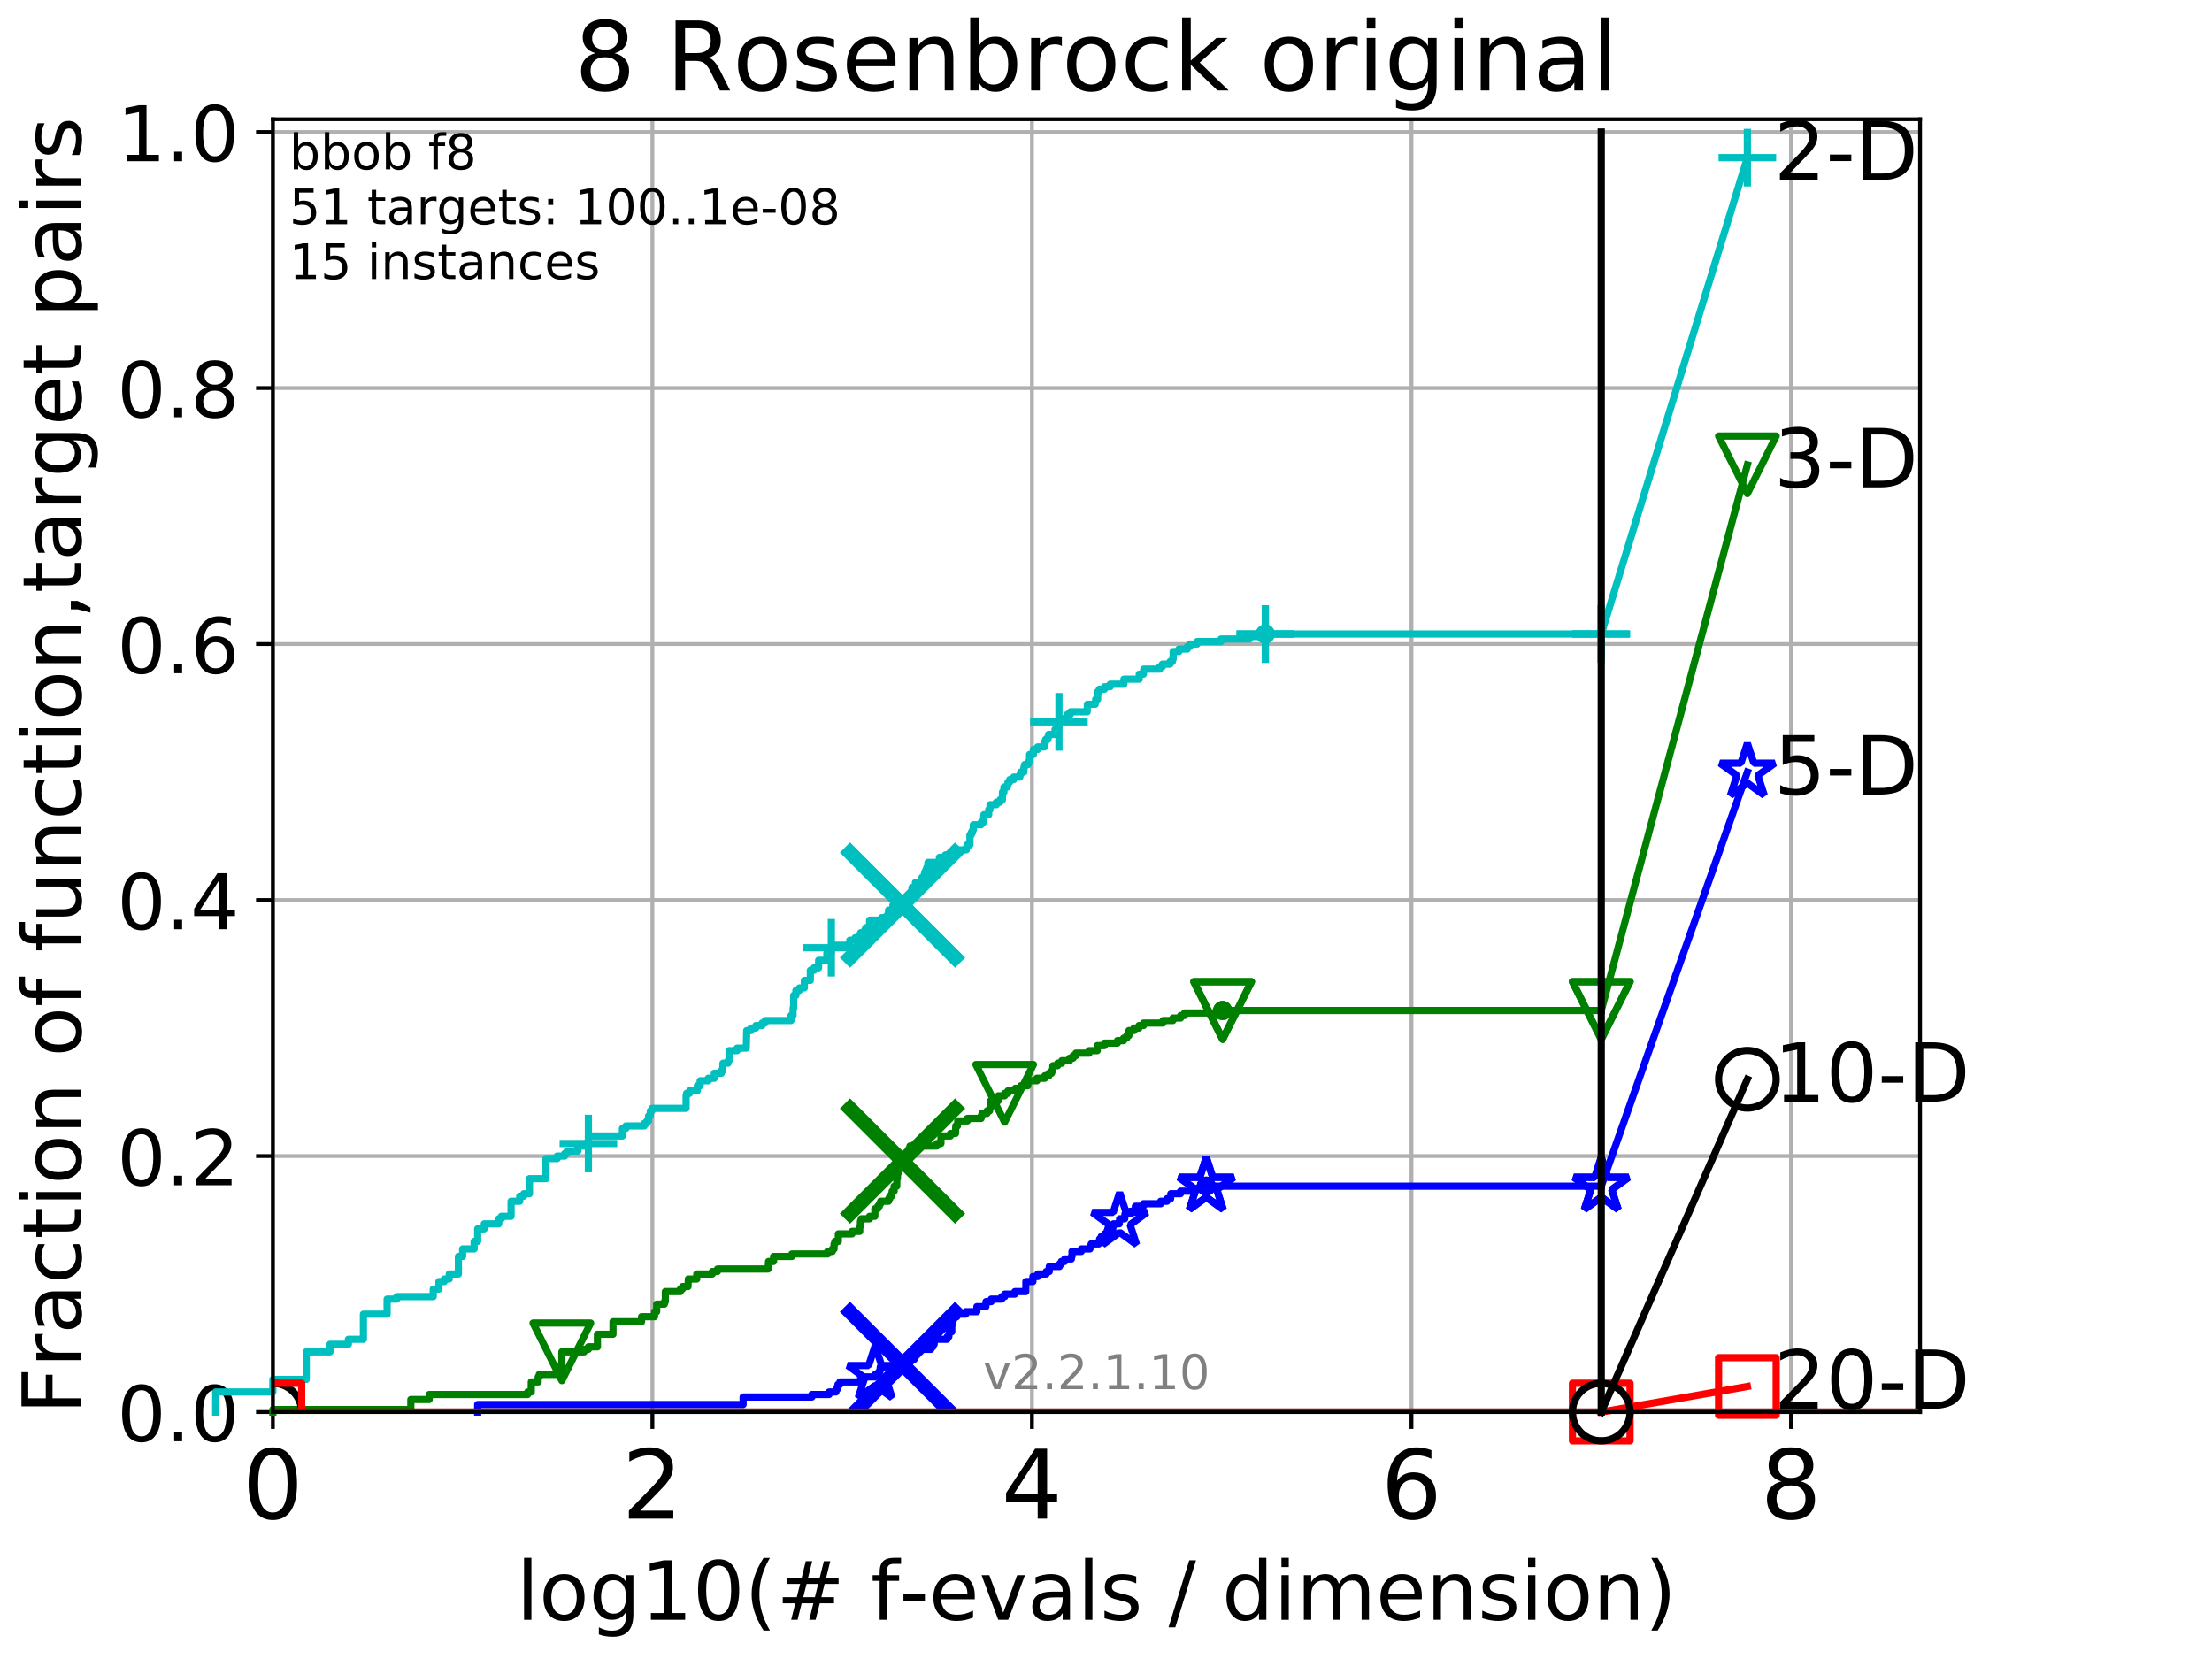 <?xml version="1.0" encoding="utf-8" standalone="no"?>
<!DOCTYPE svg PUBLIC "-//W3C//DTD SVG 1.1//EN"
  "http://www.w3.org/Graphics/SVG/1.1/DTD/svg11.dtd">
<!-- Created with matplotlib (http://matplotlib.org/) -->
<svg height="345.6pt" version="1.1" viewBox="0 0 460.8 345.6" width="460.8pt" xmlns="http://www.w3.org/2000/svg" xmlns:xlink="http://www.w3.org/1999/xlink">
 <defs>
  <style type="text/css">
*{stroke-linecap:butt;stroke-linejoin:round;}
  </style>
 </defs>
 <g id="figure_1">
  <g id="patch_1">
   <path d="M 0 345.6 
L 460.8 345.6 
L 460.8 0 
L 0 0 
z
" style="fill:#ffffff;"/>
  </g>
  <g id="axes_1">
   <g id="patch_2">
    <path d="M 56.84 294.16 
L 399.984 294.16 
L 399.984 24.84 
L 56.84 24.84 
z
" style="fill:#ffffff;"/>
   </g>
   <g id="matplotlib.axis_1">
    <g id="xtick_1">
     <g id="line2d_1">
      <path clip-path="url(#pf82c34e767)" d="M 56.84 294.16 
L 56.84 24.84 
" style="fill:none;stroke:#b0b0b0;stroke-linecap:square;stroke-width:0.8;"/>
     </g>
     <g id="line2d_2">
      <defs>
       <path d="M 0 0 
L 0 3.5 
" id="mf48669991e" style="stroke:#000000;stroke-width:0.8;"/>
      </defs>
      <g>
       <use style="stroke:#000000;stroke-width:0.8;" x="56.84" xlink:href="#mf48669991e" y="294.16"/>
      </g>
     </g>
     <g id="text_1">
      <!-- 0 -->
      <defs>
       <path d="M 31.781 66.406 
Q 24.172 66.406 20.328 58.906 
Q 16.5 51.422 16.5 36.375 
Q 16.5 21.391 20.328 13.891 
Q 24.172 6.391 31.781 6.391 
Q 39.453 6.391 43.281 13.891 
Q 47.125 21.391 47.125 36.375 
Q 47.125 51.422 43.281 58.906 
Q 39.453 66.406 31.781 66.406 
z
M 31.781 74.219 
Q 44.047 74.219 50.516 64.516 
Q 56.984 54.828 56.984 36.375 
Q 56.984 17.969 50.516 8.266 
Q 44.047 -1.422 31.781 -1.422 
Q 19.531 -1.422 13.062 8.266 
Q 6.594 17.969 6.594 36.375 
Q 6.594 54.828 13.062 64.516 
Q 19.531 74.219 31.781 74.219 
z
" id="DejaVuSans-30"/>
      </defs>
      <g transform="translate(50.477 316.357)scale(0.2 -0.2)">
       <use xlink:href="#DejaVuSans-30"/>
      </g>
     </g>
    </g>
    <g id="xtick_2">
     <g id="line2d_3">
      <path clip-path="url(#pf82c34e767)" d="M 135.905 294.16 
L 135.905 24.84 
" style="fill:none;stroke:#b0b0b0;stroke-linecap:square;stroke-width:0.8;"/>
     </g>
     <g id="line2d_4">
      <g>
       <use style="stroke:#000000;stroke-width:0.8;" x="135.905" xlink:href="#mf48669991e" y="294.16"/>
      </g>
     </g>
     <g id="text_2">
      <!-- 2 -->
      <defs>
       <path d="M 19.188 8.297 
L 53.609 8.297 
L 53.609 0 
L 7.328 0 
L 7.328 8.297 
Q 12.938 14.109 22.625 23.891 
Q 32.328 33.688 34.812 36.531 
Q 39.547 41.844 41.422 45.531 
Q 43.312 49.219 43.312 52.781 
Q 43.312 58.594 39.234 62.25 
Q 35.156 65.922 28.609 65.922 
Q 23.969 65.922 18.812 64.312 
Q 13.672 62.703 7.812 59.422 
L 7.812 69.391 
Q 13.766 71.781 18.938 73 
Q 24.125 74.219 28.422 74.219 
Q 39.75 74.219 46.484 68.547 
Q 53.219 62.891 53.219 53.422 
Q 53.219 48.922 51.531 44.891 
Q 49.859 40.875 45.406 35.406 
Q 44.188 33.984 37.641 27.219 
Q 31.109 20.453 19.188 8.297 
z
" id="DejaVuSans-32"/>
      </defs>
      <g transform="translate(129.543 316.357)scale(0.2 -0.2)">
       <use xlink:href="#DejaVuSans-32"/>
      </g>
     </g>
    </g>
    <g id="xtick_3">
     <g id="line2d_5">
      <path clip-path="url(#pf82c34e767)" d="M 214.971 294.16 
L 214.971 24.84 
" style="fill:none;stroke:#b0b0b0;stroke-linecap:square;stroke-width:0.8;"/>
     </g>
     <g id="line2d_6">
      <g>
       <use style="stroke:#000000;stroke-width:0.8;" x="214.971" xlink:href="#mf48669991e" y="294.16"/>
      </g>
     </g>
     <g id="text_3">
      <!-- 4 -->
      <defs>
       <path d="M 37.797 64.312 
L 12.891 25.391 
L 37.797 25.391 
z
M 35.203 72.906 
L 47.609 72.906 
L 47.609 25.391 
L 58.016 25.391 
L 58.016 17.188 
L 47.609 17.188 
L 47.609 0 
L 37.797 0 
L 37.797 17.188 
L 4.891 17.188 
L 4.891 26.703 
z
" id="DejaVuSans-34"/>
      </defs>
      <g transform="translate(208.608 316.357)scale(0.2 -0.2)">
       <use xlink:href="#DejaVuSans-34"/>
      </g>
     </g>
    </g>
    <g id="xtick_4">
     <g id="line2d_7">
      <path clip-path="url(#pf82c34e767)" d="M 294.036 294.16 
L 294.036 24.84 
" style="fill:none;stroke:#b0b0b0;stroke-linecap:square;stroke-width:0.8;"/>
     </g>
     <g id="line2d_8">
      <g>
       <use style="stroke:#000000;stroke-width:0.8;" x="294.036" xlink:href="#mf48669991e" y="294.16"/>
      </g>
     </g>
     <g id="text_4">
      <!-- 6 -->
      <defs>
       <path d="M 33.016 40.375 
Q 26.375 40.375 22.484 35.828 
Q 18.609 31.297 18.609 23.391 
Q 18.609 15.531 22.484 10.953 
Q 26.375 6.391 33.016 6.391 
Q 39.656 6.391 43.531 10.953 
Q 47.406 15.531 47.406 23.391 
Q 47.406 31.297 43.531 35.828 
Q 39.656 40.375 33.016 40.375 
z
M 52.594 71.297 
L 52.594 62.312 
Q 48.875 64.062 45.094 64.984 
Q 41.312 65.922 37.594 65.922 
Q 27.828 65.922 22.672 59.328 
Q 17.531 52.734 16.797 39.406 
Q 19.672 43.656 24.016 45.922 
Q 28.375 48.188 33.594 48.188 
Q 44.578 48.188 50.953 41.516 
Q 57.328 34.859 57.328 23.391 
Q 57.328 12.156 50.688 5.359 
Q 44.047 -1.422 33.016 -1.422 
Q 20.359 -1.422 13.672 8.266 
Q 6.984 17.969 6.984 36.375 
Q 6.984 53.656 15.188 63.938 
Q 23.391 74.219 37.203 74.219 
Q 40.922 74.219 44.703 73.484 
Q 48.484 72.75 52.594 71.297 
z
" id="DejaVuSans-36"/>
      </defs>
      <g transform="translate(287.674 316.357)scale(0.2 -0.2)">
       <use xlink:href="#DejaVuSans-36"/>
      </g>
     </g>
    </g>
    <g id="xtick_5">
     <g id="line2d_9">
      <path clip-path="url(#pf82c34e767)" d="M 373.102 294.16 
L 373.102 24.84 
" style="fill:none;stroke:#b0b0b0;stroke-linecap:square;stroke-width:0.8;"/>
     </g>
     <g id="line2d_10">
      <g>
       <use style="stroke:#000000;stroke-width:0.8;" x="373.102" xlink:href="#mf48669991e" y="294.16"/>
      </g>
     </g>
     <g id="text_5">
      <!-- 8 -->
      <defs>
       <path d="M 31.781 34.625 
Q 24.75 34.625 20.719 30.859 
Q 16.703 27.094 16.703 20.516 
Q 16.703 13.922 20.719 10.156 
Q 24.75 6.391 31.781 6.391 
Q 38.812 6.391 42.859 10.172 
Q 46.922 13.969 46.922 20.516 
Q 46.922 27.094 42.891 30.859 
Q 38.875 34.625 31.781 34.625 
z
M 21.922 38.812 
Q 15.578 40.375 12.031 44.719 
Q 8.5 49.078 8.5 55.328 
Q 8.5 64.062 14.719 69.141 
Q 20.953 74.219 31.781 74.219 
Q 42.672 74.219 48.875 69.141 
Q 55.078 64.062 55.078 55.328 
Q 55.078 49.078 51.531 44.719 
Q 48 40.375 41.703 38.812 
Q 48.828 37.156 52.797 32.312 
Q 56.781 27.484 56.781 20.516 
Q 56.781 9.906 50.312 4.234 
Q 43.844 -1.422 31.781 -1.422 
Q 19.734 -1.422 13.25 4.234 
Q 6.781 9.906 6.781 20.516 
Q 6.781 27.484 10.781 32.312 
Q 14.797 37.156 21.922 38.812 
z
M 18.312 54.391 
Q 18.312 48.734 21.844 45.562 
Q 25.391 42.391 31.781 42.391 
Q 38.141 42.391 41.719 45.562 
Q 45.312 48.734 45.312 54.391 
Q 45.312 60.062 41.719 63.234 
Q 38.141 66.406 31.781 66.406 
Q 25.391 66.406 21.844 63.234 
Q 18.312 60.062 18.312 54.391 
z
" id="DejaVuSans-38"/>
      </defs>
      <g transform="translate(366.739 316.357)scale(0.2 -0.2)">
       <use xlink:href="#DejaVuSans-38"/>
      </g>
     </g>
    </g>
    <g id="text_6">
     <!-- log10(# f-evals / dimension) -->
     <defs>
      <path d="M 9.422 75.984 
L 18.406 75.984 
L 18.406 0 
L 9.422 0 
z
" id="DejaVuSans-6c"/>
      <path d="M 30.609 48.391 
Q 23.391 48.391 19.188 42.75 
Q 14.984 37.109 14.984 27.297 
Q 14.984 17.484 19.156 11.844 
Q 23.344 6.203 30.609 6.203 
Q 37.797 6.203 41.984 11.859 
Q 46.188 17.531 46.188 27.297 
Q 46.188 37.016 41.984 42.703 
Q 37.797 48.391 30.609 48.391 
z
M 30.609 56 
Q 42.328 56 49.016 48.375 
Q 55.719 40.766 55.719 27.297 
Q 55.719 13.875 49.016 6.219 
Q 42.328 -1.422 30.609 -1.422 
Q 18.844 -1.422 12.172 6.219 
Q 5.516 13.875 5.516 27.297 
Q 5.516 40.766 12.172 48.375 
Q 18.844 56 30.609 56 
z
" id="DejaVuSans-6f"/>
      <path d="M 45.406 27.984 
Q 45.406 37.75 41.375 43.109 
Q 37.359 48.484 30.078 48.484 
Q 22.859 48.484 18.828 43.109 
Q 14.797 37.75 14.797 27.984 
Q 14.797 18.266 18.828 12.891 
Q 22.859 7.516 30.078 7.516 
Q 37.359 7.516 41.375 12.891 
Q 45.406 18.266 45.406 27.984 
z
M 54.391 6.781 
Q 54.391 -7.172 48.188 -13.984 
Q 42 -20.797 29.203 -20.797 
Q 24.469 -20.797 20.266 -20.094 
Q 16.062 -19.391 12.109 -17.922 
L 12.109 -9.188 
Q 16.062 -11.328 19.922 -12.344 
Q 23.781 -13.375 27.781 -13.375 
Q 36.625 -13.375 41.016 -8.766 
Q 45.406 -4.156 45.406 5.172 
L 45.406 9.625 
Q 42.625 4.781 38.281 2.391 
Q 33.938 0 27.875 0 
Q 17.828 0 11.672 7.656 
Q 5.516 15.328 5.516 27.984 
Q 5.516 40.672 11.672 48.328 
Q 17.828 56 27.875 56 
Q 33.938 56 38.281 53.609 
Q 42.625 51.219 45.406 46.391 
L 45.406 54.688 
L 54.391 54.688 
z
" id="DejaVuSans-67"/>
      <path d="M 12.406 8.297 
L 28.516 8.297 
L 28.516 63.922 
L 10.984 60.406 
L 10.984 69.391 
L 28.422 72.906 
L 38.281 72.906 
L 38.281 8.297 
L 54.391 8.297 
L 54.391 0 
L 12.406 0 
z
" id="DejaVuSans-31"/>
      <path d="M 31 75.875 
Q 24.469 64.656 21.281 53.656 
Q 18.109 42.672 18.109 31.391 
Q 18.109 20.125 21.312 9.062 
Q 24.516 -2 31 -13.188 
L 23.188 -13.188 
Q 15.875 -1.703 12.234 9.375 
Q 8.594 20.453 8.594 31.391 
Q 8.594 42.281 12.203 53.312 
Q 15.828 64.359 23.188 75.875 
z
" id="DejaVuSans-28"/>
      <path d="M 51.125 44 
L 36.922 44 
L 32.812 27.688 
L 47.125 27.688 
z
M 43.797 71.781 
L 38.719 51.516 
L 52.984 51.516 
L 58.109 71.781 
L 65.922 71.781 
L 60.891 51.516 
L 76.125 51.516 
L 76.125 44 
L 58.984 44 
L 54.984 27.688 
L 70.516 27.688 
L 70.516 20.219 
L 53.078 20.219 
L 48 0 
L 40.188 0 
L 45.219 20.219 
L 30.906 20.219 
L 25.875 0 
L 18.016 0 
L 23.094 20.219 
L 7.719 20.219 
L 7.719 27.688 
L 24.906 27.688 
L 29 44 
L 13.281 44 
L 13.281 51.516 
L 30.906 51.516 
L 35.891 71.781 
z
" id="DejaVuSans-23"/>
      <path id="DejaVuSans-20"/>
      <path d="M 37.109 75.984 
L 37.109 68.5 
L 28.516 68.5 
Q 23.688 68.5 21.797 66.547 
Q 19.922 64.594 19.922 59.516 
L 19.922 54.688 
L 34.719 54.688 
L 34.719 47.703 
L 19.922 47.703 
L 19.922 0 
L 10.891 0 
L 10.891 47.703 
L 2.297 47.703 
L 2.297 54.688 
L 10.891 54.688 
L 10.891 58.5 
Q 10.891 67.625 15.141 71.797 
Q 19.391 75.984 28.609 75.984 
z
" id="DejaVuSans-66"/>
      <path d="M 4.891 31.391 
L 31.203 31.391 
L 31.203 23.391 
L 4.891 23.391 
z
" id="DejaVuSans-2d"/>
      <path d="M 56.203 29.594 
L 56.203 25.203 
L 14.891 25.203 
Q 15.484 15.922 20.484 11.062 
Q 25.484 6.203 34.422 6.203 
Q 39.594 6.203 44.453 7.469 
Q 49.312 8.734 54.109 11.281 
L 54.109 2.781 
Q 49.266 0.734 44.188 -0.344 
Q 39.109 -1.422 33.891 -1.422 
Q 20.797 -1.422 13.156 6.188 
Q 5.516 13.812 5.516 26.812 
Q 5.516 40.234 12.766 48.109 
Q 20.016 56 32.328 56 
Q 43.359 56 49.781 48.891 
Q 56.203 41.797 56.203 29.594 
z
M 47.219 32.234 
Q 47.125 39.594 43.094 43.984 
Q 39.062 48.391 32.422 48.391 
Q 24.906 48.391 20.391 44.141 
Q 15.875 39.891 15.188 32.172 
z
" id="DejaVuSans-65"/>
      <path d="M 2.984 54.688 
L 12.5 54.688 
L 29.594 8.797 
L 46.688 54.688 
L 56.203 54.688 
L 35.688 0 
L 23.484 0 
z
" id="DejaVuSans-76"/>
      <path d="M 34.281 27.484 
Q 23.391 27.484 19.188 25 
Q 14.984 22.516 14.984 16.5 
Q 14.984 11.719 18.141 8.906 
Q 21.297 6.109 26.703 6.109 
Q 34.188 6.109 38.703 11.406 
Q 43.219 16.703 43.219 25.484 
L 43.219 27.484 
z
M 52.203 31.203 
L 52.203 0 
L 43.219 0 
L 43.219 8.297 
Q 40.141 3.328 35.547 0.953 
Q 30.953 -1.422 24.312 -1.422 
Q 15.922 -1.422 10.953 3.297 
Q 6 8.016 6 15.922 
Q 6 25.141 12.172 29.828 
Q 18.359 34.516 30.609 34.516 
L 43.219 34.516 
L 43.219 35.406 
Q 43.219 41.609 39.141 45 
Q 35.062 48.391 27.688 48.391 
Q 23 48.391 18.547 47.266 
Q 14.109 46.141 10.016 43.891 
L 10.016 52.203 
Q 14.938 54.109 19.578 55.047 
Q 24.219 56 28.609 56 
Q 40.484 56 46.344 49.844 
Q 52.203 43.703 52.203 31.203 
z
" id="DejaVuSans-61"/>
      <path d="M 44.281 53.078 
L 44.281 44.578 
Q 40.484 46.531 36.375 47.5 
Q 32.281 48.484 27.875 48.484 
Q 21.188 48.484 17.844 46.438 
Q 14.5 44.391 14.5 40.281 
Q 14.5 37.156 16.891 35.375 
Q 19.281 33.594 26.516 31.984 
L 29.594 31.297 
Q 39.156 29.25 43.188 25.516 
Q 47.219 21.781 47.219 15.094 
Q 47.219 7.469 41.188 3.016 
Q 35.156 -1.422 24.609 -1.422 
Q 20.219 -1.422 15.453 -0.562 
Q 10.688 0.297 5.422 2 
L 5.422 11.281 
Q 10.406 8.688 15.234 7.391 
Q 20.062 6.109 24.812 6.109 
Q 31.156 6.109 34.562 8.281 
Q 37.984 10.453 37.984 14.406 
Q 37.984 18.062 35.516 20.016 
Q 33.062 21.969 24.703 23.781 
L 21.578 24.516 
Q 13.234 26.266 9.516 29.906 
Q 5.812 33.547 5.812 39.891 
Q 5.812 47.609 11.281 51.797 
Q 16.75 56 26.812 56 
Q 31.781 56 36.172 55.266 
Q 40.578 54.547 44.281 53.078 
z
" id="DejaVuSans-73"/>
      <path d="M 25.391 72.906 
L 33.688 72.906 
L 8.297 -9.281 
L 0 -9.281 
z
" id="DejaVuSans-2f"/>
      <path d="M 45.406 46.391 
L 45.406 75.984 
L 54.391 75.984 
L 54.391 0 
L 45.406 0 
L 45.406 8.203 
Q 42.578 3.328 38.25 0.953 
Q 33.938 -1.422 27.875 -1.422 
Q 17.969 -1.422 11.734 6.484 
Q 5.516 14.406 5.516 27.297 
Q 5.516 40.188 11.734 48.094 
Q 17.969 56 27.875 56 
Q 33.938 56 38.25 53.625 
Q 42.578 51.266 45.406 46.391 
z
M 14.797 27.297 
Q 14.797 17.391 18.875 11.75 
Q 22.953 6.109 30.078 6.109 
Q 37.203 6.109 41.297 11.75 
Q 45.406 17.391 45.406 27.297 
Q 45.406 37.203 41.297 42.844 
Q 37.203 48.484 30.078 48.484 
Q 22.953 48.484 18.875 42.844 
Q 14.797 37.203 14.797 27.297 
z
" id="DejaVuSans-64"/>
      <path d="M 9.422 54.688 
L 18.406 54.688 
L 18.406 0 
L 9.422 0 
z
M 9.422 75.984 
L 18.406 75.984 
L 18.406 64.594 
L 9.422 64.594 
z
" id="DejaVuSans-69"/>
      <path d="M 52 44.188 
Q 55.375 50.25 60.062 53.125 
Q 64.75 56 71.094 56 
Q 79.641 56 84.281 50.016 
Q 88.922 44.047 88.922 33.016 
L 88.922 0 
L 79.891 0 
L 79.891 32.719 
Q 79.891 40.578 77.094 44.375 
Q 74.312 48.188 68.609 48.188 
Q 61.625 48.188 57.562 43.547 
Q 53.516 38.922 53.516 30.906 
L 53.516 0 
L 44.484 0 
L 44.484 32.719 
Q 44.484 40.625 41.703 44.406 
Q 38.922 48.188 33.109 48.188 
Q 26.219 48.188 22.156 43.531 
Q 18.109 38.875 18.109 30.906 
L 18.109 0 
L 9.078 0 
L 9.078 54.688 
L 18.109 54.688 
L 18.109 46.188 
Q 21.188 51.219 25.484 53.609 
Q 29.781 56 35.688 56 
Q 41.656 56 45.828 52.969 
Q 50 49.953 52 44.188 
z
" id="DejaVuSans-6d"/>
      <path d="M 54.891 33.016 
L 54.891 0 
L 45.906 0 
L 45.906 32.719 
Q 45.906 40.484 42.875 44.328 
Q 39.844 48.188 33.797 48.188 
Q 26.516 48.188 22.312 43.547 
Q 18.109 38.922 18.109 30.906 
L 18.109 0 
L 9.078 0 
L 9.078 54.688 
L 18.109 54.688 
L 18.109 46.188 
Q 21.344 51.125 25.703 53.562 
Q 30.078 56 35.797 56 
Q 45.219 56 50.047 50.172 
Q 54.891 44.344 54.891 33.016 
z
" id="DejaVuSans-6e"/>
      <path d="M 8.016 75.875 
L 15.828 75.875 
Q 23.141 64.359 26.781 53.312 
Q 30.422 42.281 30.422 31.391 
Q 30.422 20.453 26.781 9.375 
Q 23.141 -1.703 15.828 -13.188 
L 8.016 -13.188 
Q 14.5 -2 17.703 9.062 
Q 20.906 20.125 20.906 31.391 
Q 20.906 42.672 17.703 53.656 
Q 14.5 64.656 8.016 75.875 
z
" id="DejaVuSans-29"/>
     </defs>
     <g transform="translate(107.571 337.434)scale(0.17 -0.17)">
      <use xlink:href="#DejaVuSans-6c"/>
      <use x="27.783" xlink:href="#DejaVuSans-6f"/>
      <use x="88.965" xlink:href="#DejaVuSans-67"/>
      <use x="152.441" xlink:href="#DejaVuSans-31"/>
      <use x="216.064" xlink:href="#DejaVuSans-30"/>
      <use x="279.688" xlink:href="#DejaVuSans-28"/>
      <use x="318.701" xlink:href="#DejaVuSans-23"/>
      <use x="402.49" xlink:href="#DejaVuSans-20"/>
      <use x="434.277" xlink:href="#DejaVuSans-66"/>
      <use x="469.404" xlink:href="#DejaVuSans-2d"/>
      <use x="505.488" xlink:href="#DejaVuSans-65"/>
      <use x="567.012" xlink:href="#DejaVuSans-76"/>
      <use x="626.191" xlink:href="#DejaVuSans-61"/>
      <use x="687.471" xlink:href="#DejaVuSans-6c"/>
      <use x="715.254" xlink:href="#DejaVuSans-73"/>
      <use x="767.354" xlink:href="#DejaVuSans-20"/>
      <use x="799.141" xlink:href="#DejaVuSans-2f"/>
      <use x="832.832" xlink:href="#DejaVuSans-20"/>
      <use x="864.619" xlink:href="#DejaVuSans-64"/>
      <use x="928.096" xlink:href="#DejaVuSans-69"/>
      <use x="955.879" xlink:href="#DejaVuSans-6d"/>
      <use x="1053.291" xlink:href="#DejaVuSans-65"/>
      <use x="1114.814" xlink:href="#DejaVuSans-6e"/>
      <use x="1178.193" xlink:href="#DejaVuSans-73"/>
      <use x="1230.293" xlink:href="#DejaVuSans-69"/>
      <use x="1258.076" xlink:href="#DejaVuSans-6f"/>
      <use x="1319.258" xlink:href="#DejaVuSans-6e"/>
      <use x="1382.637" xlink:href="#DejaVuSans-29"/>
     </g>
    </g>
   </g>
   <g id="matplotlib.axis_2">
    <g id="ytick_1">
     <g id="line2d_11">
      <path clip-path="url(#pf82c34e767)" d="M 56.84 294.16 
L 399.984 294.16 
" style="fill:none;stroke:#b0b0b0;stroke-linecap:square;stroke-width:0.8;"/>
     </g>
     <g id="line2d_12">
      <defs>
       <path d="M 0 0 
L -3.5 0 
" id="m8932b656bf" style="stroke:#000000;stroke-width:0.8;"/>
      </defs>
      <g>
       <use style="stroke:#000000;stroke-width:0.8;" x="56.84" xlink:href="#m8932b656bf" y="294.16"/>
      </g>
     </g>
     <g id="text_7">
      <!-- 0.0 -->
      <defs>
       <path d="M 10.688 12.406 
L 21 12.406 
L 21 0 
L 10.688 0 
z
" id="DejaVuSans-2e"/>
      </defs>
      <g transform="translate(24.395 300.239)scale(0.16 -0.16)">
       <use xlink:href="#DejaVuSans-30"/>
       <use x="63.623" xlink:href="#DejaVuSans-2e"/>
       <use x="95.41" xlink:href="#DejaVuSans-30"/>
      </g>
     </g>
    </g>
    <g id="ytick_2">
     <g id="line2d_13">
      <path clip-path="url(#pf82c34e767)" d="M 56.84 240.829 
L 399.984 240.829 
" style="fill:none;stroke:#b0b0b0;stroke-linecap:square;stroke-width:0.8;"/>
     </g>
     <g id="line2d_14">
      <g>
       <use style="stroke:#000000;stroke-width:0.8;" x="56.84" xlink:href="#m8932b656bf" y="240.829"/>
      </g>
     </g>
     <g id="text_8">
      <!-- 0.2 -->
      <g transform="translate(24.395 246.908)scale(0.16 -0.16)">
       <use xlink:href="#DejaVuSans-30"/>
       <use x="63.623" xlink:href="#DejaVuSans-2e"/>
       <use x="95.41" xlink:href="#DejaVuSans-32"/>
      </g>
     </g>
    </g>
    <g id="ytick_3">
     <g id="line2d_15">
      <path clip-path="url(#pf82c34e767)" d="M 56.84 187.499 
L 399.984 187.499 
" style="fill:none;stroke:#b0b0b0;stroke-linecap:square;stroke-width:0.8;"/>
     </g>
     <g id="line2d_16">
      <g>
       <use style="stroke:#000000;stroke-width:0.8;" x="56.84" xlink:href="#m8932b656bf" y="187.499"/>
      </g>
     </g>
     <g id="text_9">
      <!-- 0.4 -->
      <g transform="translate(24.395 193.577)scale(0.16 -0.16)">
       <use xlink:href="#DejaVuSans-30"/>
       <use x="63.623" xlink:href="#DejaVuSans-2e"/>
       <use x="95.41" xlink:href="#DejaVuSans-34"/>
      </g>
     </g>
    </g>
    <g id="ytick_4">
     <g id="line2d_17">
      <path clip-path="url(#pf82c34e767)" d="M 56.84 134.168 
L 399.984 134.168 
" style="fill:none;stroke:#b0b0b0;stroke-linecap:square;stroke-width:0.8;"/>
     </g>
     <g id="line2d_18">
      <g>
       <use style="stroke:#000000;stroke-width:0.8;" x="56.84" xlink:href="#m8932b656bf" y="134.168"/>
      </g>
     </g>
     <g id="text_10">
      <!-- 0.6 -->
      <g transform="translate(24.395 140.247)scale(0.16 -0.16)">
       <use xlink:href="#DejaVuSans-30"/>
       <use x="63.623" xlink:href="#DejaVuSans-2e"/>
       <use x="95.41" xlink:href="#DejaVuSans-36"/>
      </g>
     </g>
    </g>
    <g id="ytick_5">
     <g id="line2d_19">
      <path clip-path="url(#pf82c34e767)" d="M 56.84 80.837 
L 399.984 80.837 
" style="fill:none;stroke:#b0b0b0;stroke-linecap:square;stroke-width:0.8;"/>
     </g>
     <g id="line2d_20">
      <g>
       <use style="stroke:#000000;stroke-width:0.8;" x="56.84" xlink:href="#m8932b656bf" y="80.837"/>
      </g>
     </g>
     <g id="text_11">
      <!-- 0.8 -->
      <g transform="translate(24.395 86.916)scale(0.16 -0.16)">
       <use xlink:href="#DejaVuSans-30"/>
       <use x="63.623" xlink:href="#DejaVuSans-2e"/>
       <use x="95.41" xlink:href="#DejaVuSans-38"/>
      </g>
     </g>
    </g>
    <g id="ytick_6">
     <g id="line2d_21">
      <path clip-path="url(#pf82c34e767)" d="M 56.84 27.507 
L 399.984 27.507 
" style="fill:none;stroke:#b0b0b0;stroke-linecap:square;stroke-width:0.8;"/>
     </g>
     <g id="line2d_22">
      <g>
       <use style="stroke:#000000;stroke-width:0.8;" x="56.84" xlink:href="#m8932b656bf" y="27.507"/>
      </g>
     </g>
     <g id="text_12">
      <!-- 1.0 -->
      <g transform="translate(24.395 33.585)scale(0.16 -0.16)">
       <use xlink:href="#DejaVuSans-31"/>
       <use x="63.623" xlink:href="#DejaVuSans-2e"/>
       <use x="95.41" xlink:href="#DejaVuSans-30"/>
      </g>
     </g>
    </g>
    <g id="text_13">
     <!-- Fraction of function,target pairs -->
     <defs>
      <path d="M 9.812 72.906 
L 51.703 72.906 
L 51.703 64.594 
L 19.672 64.594 
L 19.672 43.109 
L 48.578 43.109 
L 48.578 34.812 
L 19.672 34.812 
L 19.672 0 
L 9.812 0 
z
" id="DejaVuSans-46"/>
      <path d="M 41.109 46.297 
Q 39.594 47.172 37.812 47.578 
Q 36.031 48 33.891 48 
Q 26.266 48 22.188 43.047 
Q 18.109 38.094 18.109 28.812 
L 18.109 0 
L 9.078 0 
L 9.078 54.688 
L 18.109 54.688 
L 18.109 46.188 
Q 20.953 51.172 25.484 53.578 
Q 30.031 56 36.531 56 
Q 37.453 56 38.578 55.875 
Q 39.703 55.766 41.062 55.516 
z
" id="DejaVuSans-72"/>
      <path d="M 48.781 52.594 
L 48.781 44.188 
Q 44.969 46.297 41.141 47.344 
Q 37.312 48.391 33.406 48.391 
Q 24.656 48.391 19.812 42.844 
Q 14.984 37.312 14.984 27.297 
Q 14.984 17.281 19.812 11.734 
Q 24.656 6.203 33.406 6.203 
Q 37.312 6.203 41.141 7.25 
Q 44.969 8.297 48.781 10.406 
L 48.781 2.094 
Q 45.016 0.344 40.984 -0.531 
Q 36.969 -1.422 32.422 -1.422 
Q 20.062 -1.422 12.781 6.344 
Q 5.516 14.109 5.516 27.297 
Q 5.516 40.672 12.859 48.328 
Q 20.219 56 33.016 56 
Q 37.156 56 41.109 55.141 
Q 45.062 54.297 48.781 52.594 
z
" id="DejaVuSans-63"/>
      <path d="M 18.312 70.219 
L 18.312 54.688 
L 36.812 54.688 
L 36.812 47.703 
L 18.312 47.703 
L 18.312 18.016 
Q 18.312 11.328 20.141 9.422 
Q 21.969 7.516 27.594 7.516 
L 36.812 7.516 
L 36.812 0 
L 27.594 0 
Q 17.188 0 13.234 3.875 
Q 9.281 7.766 9.281 18.016 
L 9.281 47.703 
L 2.688 47.703 
L 2.688 54.688 
L 9.281 54.688 
L 9.281 70.219 
z
" id="DejaVuSans-74"/>
      <path d="M 8.5 21.578 
L 8.5 54.688 
L 17.484 54.688 
L 17.484 21.922 
Q 17.484 14.156 20.5 10.266 
Q 23.531 6.391 29.594 6.391 
Q 36.859 6.391 41.078 11.031 
Q 45.312 15.672 45.312 23.688 
L 45.312 54.688 
L 54.297 54.688 
L 54.297 0 
L 45.312 0 
L 45.312 8.406 
Q 42.047 3.422 37.719 1 
Q 33.406 -1.422 27.688 -1.422 
Q 18.266 -1.422 13.375 4.438 
Q 8.5 10.297 8.5 21.578 
z
M 31.109 56 
z
" id="DejaVuSans-75"/>
      <path d="M 11.719 12.406 
L 22.016 12.406 
L 22.016 4 
L 14.016 -11.625 
L 7.719 -11.625 
L 11.719 4 
z
" id="DejaVuSans-2c"/>
      <path d="M 18.109 8.203 
L 18.109 -20.797 
L 9.078 -20.797 
L 9.078 54.688 
L 18.109 54.688 
L 18.109 46.391 
Q 20.953 51.266 25.266 53.625 
Q 29.594 56 35.594 56 
Q 45.562 56 51.781 48.094 
Q 58.016 40.188 58.016 27.297 
Q 58.016 14.406 51.781 6.484 
Q 45.562 -1.422 35.594 -1.422 
Q 29.594 -1.422 25.266 0.953 
Q 20.953 3.328 18.109 8.203 
z
M 48.688 27.297 
Q 48.688 37.203 44.609 42.844 
Q 40.531 48.484 33.406 48.484 
Q 26.266 48.484 22.188 42.844 
Q 18.109 37.203 18.109 27.297 
Q 18.109 17.391 22.188 11.75 
Q 26.266 6.109 33.406 6.109 
Q 40.531 6.109 44.609 11.75 
Q 48.688 17.391 48.688 27.297 
z
" id="DejaVuSans-70"/>
     </defs>
     <g transform="translate(16.86 294.639)rotate(-90)scale(0.17 -0.17)">
      <use xlink:href="#DejaVuSans-46"/>
      <use x="57.41" xlink:href="#DejaVuSans-72"/>
      <use x="98.523" xlink:href="#DejaVuSans-61"/>
      <use x="159.803" xlink:href="#DejaVuSans-63"/>
      <use x="214.783" xlink:href="#DejaVuSans-74"/>
      <use x="253.992" xlink:href="#DejaVuSans-69"/>
      <use x="281.775" xlink:href="#DejaVuSans-6f"/>
      <use x="342.957" xlink:href="#DejaVuSans-6e"/>
      <use x="406.336" xlink:href="#DejaVuSans-20"/>
      <use x="438.123" xlink:href="#DejaVuSans-6f"/>
      <use x="499.305" xlink:href="#DejaVuSans-66"/>
      <use x="534.51" xlink:href="#DejaVuSans-20"/>
      <use x="566.297" xlink:href="#DejaVuSans-66"/>
      <use x="601.502" xlink:href="#DejaVuSans-75"/>
      <use x="664.881" xlink:href="#DejaVuSans-6e"/>
      <use x="728.26" xlink:href="#DejaVuSans-63"/>
      <use x="783.24" xlink:href="#DejaVuSans-74"/>
      <use x="822.449" xlink:href="#DejaVuSans-69"/>
      <use x="850.232" xlink:href="#DejaVuSans-6f"/>
      <use x="911.414" xlink:href="#DejaVuSans-6e"/>
      <use x="974.793" xlink:href="#DejaVuSans-2c"/>
      <use x="1006.58" xlink:href="#DejaVuSans-74"/>
      <use x="1045.789" xlink:href="#DejaVuSans-61"/>
      <use x="1107.068" xlink:href="#DejaVuSans-72"/>
      <use x="1148.166" xlink:href="#DejaVuSans-67"/>
      <use x="1211.643" xlink:href="#DejaVuSans-65"/>
      <use x="1273.166" xlink:href="#DejaVuSans-74"/>
      <use x="1312.375" xlink:href="#DejaVuSans-20"/>
      <use x="1344.162" xlink:href="#DejaVuSans-70"/>
      <use x="1407.639" xlink:href="#DejaVuSans-61"/>
      <use x="1468.918" xlink:href="#DejaVuSans-69"/>
      <use x="1496.701" xlink:href="#DejaVuSans-72"/>
      <use x="1537.814" xlink:href="#DejaVuSans-73"/>
     </g>
    </g>
   </g>
   <g id="line2d_23">
    <defs>
     <path d="M 0 1.5 
C 0.398 1.5 0.779 1.342 1.061 1.061 
C 1.342 0.779 1.5 0.398 1.5 0 
C 1.5 -0.398 1.342 -0.779 1.061 -1.061 
C 0.779 -1.342 0.398 -1.5 0 -1.5 
C -0.398 -1.5 -0.779 -1.342 -1.061 -1.061 
C -1.342 -0.779 -1.5 -0.398 -1.5 0 
C -1.5 0.398 -1.342 0.779 -1.061 1.061 
C -0.779 1.342 -0.398 1.5 0 1.5 
z
" id="mdee322216f" style="stroke:#00bfbf;"/>
    </defs>
    <g>
     <use style="fill:#00bfbf;stroke:#00bfbf;" x="263.585" xlink:href="#mdee322216f" y="132.077"/>
     <use style="fill:#00bfbf;stroke:#00bfbf;" x="263.585" xlink:href="#mdee322216f" y="132.077"/>
    </g>
   </g>
   <g id="line2d_24">
    <path d="M 44.939 294.16 
L 44.939 289.977 
L 56.84 289.977 
L 56.84 287.363 
L 63.801 287.363 
L 63.801 281.612 
L 68.741 281.612 
L 68.741 280.043 
L 72.572 280.043 
L 72.572 278.997 
L 75.702 278.997 
L 75.702 273.769 
L 80.641 273.769 
L 80.641 270.632 
L 82.663 270.632 
L 82.663 270.109 
L 90.249 270.109 
L 90.249 268.54 
L 91.434 268.54 
L 91.434 266.972 
L 92.542 266.972 
L 92.542 266.449 
L 93.582 266.449 
L 93.582 265.403 
L 95.492 265.403 
L 95.492 261.743 
L 96.373 261.743 
L 96.373 260.175 
L 98.772 260.175 
L 98.772 258.606 
L 99.503 258.606 
L 99.503 255.992 
L 100.877 255.992 
L 100.877 254.946 
L 103.897 254.946 
L 103.897 253.901 
L 104.442 253.901 
L 104.442 253.378 
L 106.464 253.378 
L 106.464 250.241 
L 108.273 250.241 
L 108.273 249.195 
L 109.111 249.195 
L 109.111 248.672 
L 110.295 248.672 
L 110.295 245.535 
L 113.741 245.535 
L 113.741 241.352 
L 116.072 241.352 
L 116.072 240.829 
L 117.634 240.829 
L 117.634 240.306 
L 118.125 240.306 
L 118.125 239.784 
L 120.387 239.784 
L 120.387 238.738 
L 122.004 238.738 
L 122.004 238.215 
L 122.573 238.215 
L 122.573 236.647 
L 129.659 236.647 
L 129.659 235.078 
L 130.384 235.078 
L 130.384 234.555 
L 134.192 234.555 
L 134.192 234.032 
L 134.752 234.032 
L 134.752 233.509 
L 135.115 233.509 
L 135.115 232.464 
L 135.471 232.464 
L 135.471 231.418 
L 135.819 231.418 
L 135.819 230.895 
L 142.924 230.895 
L 142.924 228.281 
L 143.038 228.281 
L 143.038 227.758 
L 143.65 227.758 
L 143.65 227.235 
L 145.266 227.235 
L 145.266 226.19 
L 145.853 226.19 
L 145.853 225.144 
L 147.546 225.144 
L 147.546 224.621 
L 148.806 224.621 
L 148.806 223.575 
L 150.28 223.575 
L 150.28 223.052 
L 150.538 223.052 
L 150.611 221.484 
L 151.671 221.484 
L 151.671 220.961 
L 151.876 220.961 
L 151.876 218.87 
L 153.552 218.87 
L 153.552 218.347 
L 155.468 218.347 
L 155.55 214.687 
L 156.456 214.687 
L 156.456 214.164 
L 157.463 214.164 
L 157.463 213.641 
L 158.758 213.641 
L 158.758 213.118 
L 159.382 213.118 
L 159.382 212.595 
L 164.779 212.595 
L 164.779 211.55 
L 165.205 211.55 
L 165.221 209.981 
L 165.329 209.981 
L 165.329 207.367 
L 165.802 207.367 
L 165.802 206.321 
L 166.524 206.321 
L 166.524 205.798 
L 167.56 205.798 
L 167.56 204.23 
L 168.804 204.23 
L 168.804 202.138 
L 169.57 202.138 
L 169.57 201.616 
L 170.533 201.616 
L 170.533 200.047 
L 172.26 200.047 
L 172.26 198.478 
L 173.165 198.478 
L 173.185 196.91 
L 176.926 196.91 
L 177.02 195.864 
L 178.141 195.864 
L 178.141 195.341 
L 178.999 195.341 
L 178.999 194.819 
L 179.276 194.819 
L 179.276 194.296 
L 180.12 194.296 
L 180.12 193.773 
L 180.341 193.773 
L 180.341 193.25 
L 181.147 193.25 
L 181.154 191.681 
L 183.657 191.681 
L 183.657 191.159 
L 184.908 191.159 
L 184.908 190.636 
L 185.095 190.636 
L 185.095 189.59 
L 186.005 189.59 
L 186.005 188.544 
L 188.037 188.544 
L 188.037 188.021 
L 189.384 188.021 
L 189.384 187.499 
L 189.854 187.499 
L 189.854 186.976 
L 189.987 186.976 
L 189.987 184.884 
L 190.696 184.884 
L 190.696 183.839 
L 192.05 183.839 
L 192.05 182.793 
L 192.567 182.793 
L 192.589 181.747 
L 192.865 181.747 
L 192.865 181.224 
L 193.057 181.224 
L 193.057 180.702 
L 193.308 180.702 
L 193.308 179.656 
L 195.693 179.656 
L 195.693 178.61 
L 196.944 178.61 
L 196.944 178.087 
L 198.599 178.087 
L 198.599 177.564 
L 198.938 177.564 
L 198.938 177.042 
L 201.307 177.042 
L 201.307 176.519 
L 201.466 176.519 
L 201.466 175.996 
L 202.05 175.996 
L 202.05 173.905 
L 202.341 173.905 
L 202.341 173.382 
L 202.62 173.382 
L 202.62 172.859 
L 202.764 172.859 
L 202.764 171.813 
L 204.385 171.813 
L 204.385 171.29 
L 204.878 171.29 
L 204.953 169.722 
L 205.956 169.722 
L 205.956 168.676 
L 206.231 168.676 
L 206.231 167.63 
L 207.558 167.63 
L 207.558 167.107 
L 208.328 167.107 
L 208.328 166.585 
L 208.826 166.585 
L 208.826 165.016 
L 209.132 165.016 
L 209.132 163.97 
L 209.833 163.97 
L 209.833 163.448 
L 209.981 163.448 
L 209.981 162.925 
L 210.338 162.925 
L 210.338 162.402 
L 211.169 162.402 
L 211.169 161.879 
L 212.449 161.879 
L 212.449 161.356 
L 212.608 161.356 
L 212.608 160.833 
L 213.298 160.833 
L 213.298 159.788 
L 213.448 159.788 
L 213.448 159.265 
L 214.195 159.265 
L 214.195 158.742 
L 214.474 158.742 
L 214.481 157.173 
L 215.261 157.173 
L 215.261 156.128 
L 216.152 156.128 
L 216.152 155.605 
L 217.575 155.605 
L 217.575 154.559 
L 217.81 154.559 
L 217.81 154.036 
L 218.295 154.036 
L 218.295 153.513 
L 218.456 153.513 
L 218.456 152.991 
L 219.778 152.991 
L 219.778 151.945 
L 220.398 151.945 
L 220.398 151.422 
L 220.593 151.422 
L 220.598 150.376 
L 221.148 150.376 
L 221.148 149.853 
L 222.059 149.853 
L 222.059 149.331 
L 222.374 149.331 
L 222.374 148.808 
L 222.991 148.808 
L 222.991 148.285 
L 226.482 148.285 
L 226.522 146.716 
L 228.154 146.716 
L 228.254 145.671 
L 228.659 145.671 
L 228.662 144.102 
L 229.008 144.102 
L 229.008 143.579 
L 230.086 143.579 
L 230.086 143.056 
L 231.268 143.056 
L 231.268 142.534 
L 234.125 142.534 
L 234.127 141.488 
L 237.319 141.488 
L 237.321 140.442 
L 238.195 140.442 
L 238.264 139.396 
L 241.597 139.396 
L 241.597 138.874 
L 242.157 138.874 
L 242.157 138.351 
L 243.731 138.351 
L 243.731 137.828 
L 244.226 137.828 
L 244.226 137.305 
L 244.387 137.305 
L 244.388 135.736 
L 245.583 135.736 
L 245.583 135.214 
L 247.337 135.214 
L 247.337 134.691 
L 247.871 134.691 
L 247.871 134.168 
L 249.379 134.168 
L 249.379 133.645 
L 254.358 133.645 
L 254.358 133.122 
L 260.309 133.122 
L 260.309 132.599 
L 263.585 132.599 
L 263.585 132.077 
L 333.569 132.077 
L 333.569 132.077 
" style="fill:none;stroke:#00bfbf;stroke-linecap:square;stroke-width:1.5;"/>
   </g>
   <g id="line2d_25">
    <defs>
     <path d="M -6 0 
L 6 0 
M 0 6 
L 0 -6 
" id="m95a8155ac8" style="stroke:#00bfbf;stroke-width:1.5;"/>
    </defs>
    <g>
     <use style="fill-opacity:0;stroke:#00bfbf;stroke-width:1.5;" x="122.573" xlink:href="#m95a8155ac8" y="238.215"/>
     <use style="fill-opacity:0;stroke:#00bfbf;stroke-width:1.5;" x="173.185" xlink:href="#m95a8155ac8" y="197.433"/>
     <use style="fill-opacity:0;stroke:#00bfbf;stroke-width:1.5;" x="220.598" xlink:href="#m95a8155ac8" y="150.376"/>
     <use style="fill-opacity:0;stroke:#00bfbf;stroke-width:1.5;" x="263.585" xlink:href="#m95a8155ac8" y="132.077"/>
     <use style="fill-opacity:0;stroke:#00bfbf;stroke-width:1.5;" x="263.585" xlink:href="#m95a8155ac8" y="132.077"/>
     <use style="fill-opacity:0;stroke:#00bfbf;stroke-width:1.5;" x="333.569" xlink:href="#m95a8155ac8" y="132.077"/>
    </g>
   </g>
   <g id="line2d_26">
    <path style="fill:none;stroke:#00bfbf;stroke-linecap:square;stroke-width:1.5;"/>
    <g/>
   </g>
   <g id="line2d_27">
    <path clip-path="url(#pf82c34e767)" d="M 188.012 188.544 
" style="fill:none;stroke:#00bfbf;stroke-linecap:square;stroke-width:1.5;"/>
    <defs>
     <path d="M -12 12 
L 12 -12 
M -12 -12 
L 12 12 
" id="mf092709c1c" style="stroke:#00bfbf;stroke-width:3;"/>
    </defs>
    <g clip-path="url(#pf82c34e767)">
     <use style="fill:#00bfbf;stroke:#00bfbf;stroke-width:3;" x="188.012" xlink:href="#mf092709c1c" y="188.544"/>
    </g>
   </g>
   <g id="line2d_28">
    <defs>
     <path d="M 0 1.5 
C 0.398 1.5 0.779 1.342 1.061 1.061 
C 1.342 0.779 1.5 0.398 1.5 0 
C 1.5 -0.398 1.342 -0.779 1.061 -1.061 
C 0.779 -1.342 0.398 -1.5 0 -1.5 
C -0.398 -1.5 -0.779 -1.342 -1.061 -1.061 
C -1.342 -0.779 -1.5 -0.398 -1.5 0 
C -1.5 0.398 -1.342 0.779 -1.061 1.061 
C -0.779 1.342 -0.398 1.5 0 1.5 
z
" id="m95abcc114e" style="stroke:#008000;"/>
    </defs>
    <g>
     <use style="fill:#008000;stroke:#008000;" x="254.697" xlink:href="#m95abcc114e" y="210.504"/>
     <use style="fill:#008000;stroke:#008000;" x="254.697" xlink:href="#m95abcc114e" y="210.504"/>
    </g>
   </g>
   <g id="line2d_29">
    <path d="M 56.84 294.16 
L 56.84 293.637 
L 85.58 293.637 
L 85.58 291.546 
L 89.411 291.546 
L 89.411 290.5 
L 109.91 290.5 
L 109.91 289.977 
L 110.673 289.977 
L 110.673 287.886 
L 112.104 287.886 
L 112.104 286.84 
L 112.332 286.84 
L 112.332 286.317 
L 116.871 286.317 
L 116.871 284.226 
L 117.044 284.226 
L 117.044 281.612 
L 121.68 281.612 
L 121.68 281.089 
L 122.573 281.089 
L 122.573 280.566 
L 124.457 280.566 
L 124.457 277.952 
L 127.698 277.952 
L 127.698 275.337 
L 133.646 275.337 
L 133.646 274.292 
L 136.357 274.292 
L 136.357 273.246 
L 136.798 273.246 
L 136.798 271.677 
L 138.404 271.677 
L 138.404 271.155 
L 138.601 271.155 
L 138.601 269.063 
L 141.723 269.063 
L 141.723 268.54 
L 142.166 268.54 
L 142.166 268.018 
L 143.319 268.018 
L 143.393 266.449 
L 145.15 266.449 
L 145.15 265.403 
L 148.397 265.403 
L 148.397 264.88 
L 149.468 264.88 
L 149.468 264.358 
L 160.018 264.358 
L 160.103 262.789 
L 161.147 262.789 
L 161.147 261.743 
L 164.965 261.743 
L 164.965 261.22 
L 172.411 261.22 
L 172.411 260.698 
L 173.399 260.698 
L 173.399 260.175 
L 173.75 260.175 
L 173.75 259.129 
L 173.926 259.129 
L 173.926 258.606 
L 174.642 258.606 
L 174.642 257.038 
L 177.496 257.038 
L 177.496 256.515 
L 179.094 256.515 
L 179.094 255.469 
L 179.246 255.469 
L 179.246 254.423 
L 179.411 254.423 
L 179.411 253.901 
L 181.141 253.901 
L 181.141 253.378 
L 182.25 253.378 
L 182.25 251.809 
L 182.855 251.809 
L 182.855 251.286 
L 183.183 251.286 
L 183.183 250.763 
L 183.45 250.763 
L 183.45 250.241 
L 185.105 250.241 
L 185.105 249.718 
L 185.351 249.718 
L 185.351 249.195 
L 185.729 249.195 
L 185.729 248.672 
L 185.848 248.672 
L 185.848 248.149 
L 186.255 248.149 
L 186.255 247.104 
L 186.819 247.104 
L 186.819 245.535 
L 186.951 245.535 
L 186.951 244.489 
L 187.088 244.489 
L 187.088 243.966 
L 187.313 243.966 
L 187.313 241.875 
L 188.86 241.875 
L 188.952 240.829 
L 189.238 240.829 
L 189.238 240.306 
L 189.358 240.306 
L 189.358 239.261 
L 189.566 239.261 
L 189.566 238.738 
L 195.169 238.738 
L 195.169 238.215 
L 196.013 238.215 
L 196.026 236.647 
L 197.982 236.647 
L 197.982 236.124 
L 199.057 236.124 
L 199.101 234.555 
L 199.457 234.555 
L 199.512 233.509 
L 201.516 233.509 
L 201.516 232.987 
L 204.383 232.987 
L 204.383 232.464 
L 204.557 232.464 
L 204.557 231.941 
L 205.612 231.941 
L 205.612 231.418 
L 206.146 231.418 
L 206.146 230.895 
L 206.337 230.895 
L 206.337 229.327 
L 207.96 229.327 
L 207.965 228.281 
L 209.285 228.281 
L 209.285 227.758 
L 209.98 227.758 
L 209.98 227.235 
L 211.497 227.235 
L 211.497 226.712 
L 212.634 226.712 
L 212.634 226.19 
L 214.092 226.19 
L 214.194 225.144 
L 216.004 225.144 
L 216.004 224.621 
L 217.655 224.621 
L 217.655 224.098 
L 218.508 224.098 
L 218.508 223.575 
L 219.075 223.575 
L 219.075 223.052 
L 219.326 223.052 
L 219.329 222.007 
L 220.327 222.007 
L 220.327 221.484 
L 221.193 221.484 
L 221.193 220.961 
L 222.821 220.961 
L 222.821 220.438 
L 223.556 220.438 
L 223.556 219.915 
L 224.131 219.915 
L 224.131 219.392 
L 226.882 219.392 
L 226.882 218.87 
L 228.58 218.87 
L 228.58 217.824 
L 230.083 217.824 
L 230.083 217.301 
L 232.783 217.301 
L 232.783 216.778 
L 234.067 216.778 
L 234.067 216.255 
L 234.729 216.255 
L 234.729 215.733 
L 235.172 215.733 
L 235.174 214.687 
L 236.241 214.687 
L 236.241 214.164 
L 237.271 214.164 
L 237.271 213.641 
L 238.219 213.641 
L 238.219 213.118 
L 242.282 213.118 
L 242.282 212.595 
L 244.338 212.595 
L 244.338 212.073 
L 245.941 212.073 
L 245.941 211.55 
L 246.759 211.55 
L 246.759 211.027 
L 254.697 211.027 
L 254.697 210.504 
L 333.569 210.504 
L 333.569 210.504 
" style="fill:none;stroke:#008000;stroke-linecap:square;stroke-width:1.5;"/>
   </g>
   <g id="line2d_30">
    <defs>
     <path d="M -0 6 
L 6 -6 
L -6 -6 
z
" id="med763c18c0" style="stroke:#008000;stroke-linejoin:miter;stroke-width:1.5;"/>
    </defs>
    <g>
     <use style="fill-opacity:0;stroke:#008000;stroke-linejoin:miter;stroke-width:1.5;" x="117.044" xlink:href="#med763c18c0" y="281.612"/>
     <use style="fill-opacity:0;stroke:#008000;stroke-linejoin:miter;stroke-width:1.5;" x="209.285" xlink:href="#med763c18c0" y="227.758"/>
     <use style="fill-opacity:0;stroke:#008000;stroke-linejoin:miter;stroke-width:1.5;" x="254.697" xlink:href="#med763c18c0" y="210.504"/>
     <use style="fill-opacity:0;stroke:#008000;stroke-linejoin:miter;stroke-width:1.5;" x="254.697" xlink:href="#med763c18c0" y="210.504"/>
     <use style="fill-opacity:0;stroke:#008000;stroke-linejoin:miter;stroke-width:1.5;" x="333.569" xlink:href="#med763c18c0" y="210.504"/>
    </g>
   </g>
   <g id="line2d_31">
    <path style="fill:none;stroke:#008000;stroke-linecap:square;stroke-width:1.5;"/>
    <g/>
   </g>
   <g id="line2d_32">
    <path clip-path="url(#pf82c34e767)" d="M 188.012 241.875 
" style="fill:none;stroke:#008000;stroke-linecap:square;stroke-width:1.5;"/>
    <defs>
     <path d="M -12 12 
L 12 -12 
M -12 -12 
L 12 12 
" id="m34a70a3925" style="stroke:#008000;stroke-width:3;"/>
    </defs>
    <g clip-path="url(#pf82c34e767)">
     <use style="fill:#008000;stroke:#008000;stroke-width:3;" x="188.012" xlink:href="#m34a70a3925" y="241.875"/>
    </g>
   </g>
   <g id="line2d_33">
    <defs>
     <path d="M 0 1.5 
C 0.398 1.5 0.779 1.342 1.061 1.061 
C 1.342 0.779 1.5 0.398 1.5 0 
C 1.5 -0.398 1.342 -0.779 1.061 -1.061 
C 0.779 -1.342 0.398 -1.5 0 -1.5 
C -0.398 -1.5 -0.779 -1.342 -1.061 -1.061 
C -1.342 -0.779 -1.5 -0.398 -1.5 0 
C -1.5 0.398 -1.342 0.779 -1.061 1.061 
C -0.779 1.342 -0.398 1.5 0 1.5 
z
" id="m26fd2f1da6" style="stroke:#0000ff;"/>
    </defs>
    <g>
     <use style="fill:#0000ff;stroke:#0000ff;" x="251.288" xlink:href="#m26fd2f1da6" y="247.104"/>
     <use style="fill:#0000ff;stroke:#0000ff;" x="251.288" xlink:href="#m26fd2f1da6" y="247.104"/>
    </g>
   </g>
   <g id="line2d_34">
    <path d="M 99.503 294.16 
L 99.503 292.591 
L 154.802 292.591 
L 154.802 291.023 
L 169.137 291.023 
L 169.137 290.5 
L 172.716 290.5 
L 172.716 289.977 
L 174.133 289.977 
L 174.133 289.454 
L 174.394 289.454 
L 174.394 288.932 
L 174.561 288.932 
L 174.561 288.409 
L 174.972 288.409 
L 174.972 287.886 
L 179.302 287.886 
L 179.302 286.84 
L 182.312 286.84 
L 182.312 286.317 
L 183.04 286.317 
L 183.04 285.794 
L 183.309 285.794 
L 183.38 284.749 
L 186.819 284.749 
L 186.819 284.226 
L 188.111 284.226 
L 188.111 283.703 
L 189.687 283.703 
L 189.687 283.18 
L 190.442 283.18 
L 190.442 282.657 
L 190.624 282.657 
L 190.624 281.089 
L 193.915 281.089 
L 193.915 280.566 
L 194.339 280.566 
L 194.339 280.043 
L 194.602 280.043 
L 194.602 278.997 
L 197.298 278.997 
L 197.298 278.475 
L 197.65 278.475 
L 197.722 277.429 
L 198.272 277.429 
L 198.272 275.86 
L 198.462 275.86 
L 198.49 274.815 
L 198.712 274.815 
L 198.712 274.292 
L 199.327 274.292 
L 199.327 273.769 
L 201.17 273.769 
L 201.17 273.246 
L 203.496 273.246 
L 203.496 272.2 
L 205.371 272.2 
L 205.399 271.155 
L 206.486 271.155 
L 206.486 270.632 
L 208.682 270.632 
L 208.682 270.109 
L 209.307 270.109 
L 209.307 269.586 
L 211.421 269.586 
L 211.421 269.063 
L 213.698 269.063 
L 213.712 266.972 
L 215.174 266.972 
L 215.174 265.926 
L 216.199 265.926 
L 216.199 265.403 
L 217.946 265.403 
L 217.946 264.88 
L 218.581 264.88 
L 218.581 263.835 
L 220.714 263.835 
L 220.714 263.312 
L 221.087 263.312 
L 221.087 262.789 
L 221.79 262.789 
L 221.79 262.266 
L 223.192 262.266 
L 223.192 261.743 
L 223.318 261.743 
L 223.318 260.698 
L 225.258 260.698 
L 225.258 260.175 
L 227.053 260.175 
L 227.053 259.652 
L 227.311 259.652 
L 227.311 259.129 
L 228.894 259.129 
L 228.894 258.606 
L 229.076 258.606 
L 229.076 258.083 
L 229.417 258.083 
L 229.417 257.561 
L 230.096 257.561 
L 230.096 257.038 
L 231.516 257.038 
L 231.516 256.515 
L 231.807 256.515 
L 231.807 255.469 
L 231.96 255.469 
L 231.96 254.946 
L 233.155 254.946 
L 233.239 253.901 
L 234.296 253.901 
L 234.351 252.855 
L 235.417 252.855 
L 235.417 252.332 
L 236.404 252.332 
L 236.404 251.809 
L 236.518 251.809 
L 236.518 251.286 
L 238.201 251.286 
L 238.201 250.763 
L 241.795 250.763 
L 241.795 250.241 
L 243.106 250.241 
L 243.106 249.718 
L 243.86 249.718 
L 243.905 248.672 
L 245.914 248.672 
L 245.914 248.149 
L 248.79 248.149 
L 248.79 247.626 
L 251.288 247.626 
L 251.288 247.104 
L 333.569 247.104 
L 333.569 247.104 
" style="fill:none;stroke:#0000ff;stroke-linecap:square;stroke-width:1.5;"/>
   </g>
   <g id="line2d_35">
    <defs>
     <path d="M 0 -6 
L -1.347 -1.854 
L -5.706 -1.854 
L -2.18 0.708 
L -3.527 4.854 
L -0 2.292 
L 3.527 4.854 
L 2.18 0.708 
L 5.706 -1.854 
L 1.347 -1.854 
z
" id="m538426ad7b" style="stroke:#0000ff;stroke-linejoin:bevel;stroke-width:1.5;"/>
    </defs>
    <g>
     <use style="fill-opacity:0;stroke:#0000ff;stroke-linejoin:bevel;stroke-width:1.5;" x="182.312" xlink:href="#m538426ad7b" y="286.317"/>
     <use style="fill-opacity:0;stroke:#0000ff;stroke-linejoin:bevel;stroke-width:1.5;" x="233.239" xlink:href="#m538426ad7b" y="254.423"/>
     <use style="fill-opacity:0;stroke:#0000ff;stroke-linejoin:bevel;stroke-width:1.5;" x="251.288" xlink:href="#m538426ad7b" y="247.104"/>
     <use style="fill-opacity:0;stroke:#0000ff;stroke-linejoin:bevel;stroke-width:1.5;" x="251.288" xlink:href="#m538426ad7b" y="247.104"/>
     <use style="fill-opacity:0;stroke:#0000ff;stroke-linejoin:bevel;stroke-width:1.5;" x="333.569" xlink:href="#m538426ad7b" y="247.104"/>
    </g>
   </g>
   <g id="line2d_36">
    <path style="fill:none;stroke:#0000ff;stroke-linecap:square;stroke-width:1.5;"/>
    <g/>
   </g>
   <g id="line2d_37">
    <path clip-path="url(#pf82c34e767)" d="M 188.012 284.226 
" style="fill:none;stroke:#0000ff;stroke-linecap:square;stroke-width:1.5;"/>
    <defs>
     <path d="M -12 12 
L 12 -12 
M -12 -12 
L 12 12 
" id="mae5f5eada5" style="stroke:#0000ff;stroke-width:3;"/>
    </defs>
    <g clip-path="url(#pf82c34e767)">
     <use style="fill:#0000ff;stroke:#0000ff;stroke-width:3;" x="188.012" xlink:href="#mae5f5eada5" y="284.226"/>
    </g>
   </g>
   <g id="line2d_38">
    <path clip-path="url(#pf82c34e767)" d="M 56.84 294.16 
L 56.84 294.16 
L 56.84 294.16 
L 56.84 294.16 
L 399.984 294.16 
" style="fill:none;stroke:#000000;stroke-linecap:square;stroke-width:1.5;"/>
   </g>
   <g id="line2d_39">
    <defs>
     <path d="M 0 6 
C 1.591 6 3.117 5.368 4.243 4.243 
C 5.368 3.117 6 1.591 6 0 
C 6 -1.591 5.368 -3.117 4.243 -4.243 
C 3.117 -5.368 1.591 -6 0 -6 
C -1.591 -6 -3.117 -5.368 -4.243 -4.243 
C -5.368 -3.117 -6 -1.591 -6 0 
C -6 1.591 -5.368 3.117 -4.243 4.243 
C -3.117 5.368 -1.591 6 0 6 
z
" id="m98fc3126b4" style="stroke:#000000;stroke-width:1.5;"/>
    </defs>
    <g clip-path="url(#pf82c34e767)">
     <use style="fill-opacity:0;stroke:#000000;stroke-width:1.5;" x="56.84" xlink:href="#m98fc3126b4" y="294.16"/>
    </g>
   </g>
   <g id="line2d_40">
    <path clip-path="url(#pf82c34e767)" style="fill:none;stroke:#000000;stroke-linecap:square;stroke-width:1.5;"/>
    <g clip-path="url(#pf82c34e767)">
     <use style="fill-opacity:0;stroke:#000000;stroke-width:1.5;" x="-1" xlink:href="#m98fc3126b4" y="560.813"/>
     <use style="fill-opacity:0;stroke:#000000;stroke-width:1.5;" x="399.984" xlink:href="#m98fc3126b4" y="560.813"/>
    </g>
   </g>
   <g id="line2d_41">
    <path clip-path="url(#pf82c34e767)" d="M 56.84 294.16 
L 56.84 294.16 
L 56.84 294.16 
L 56.84 294.16 
L 399.984 294.16 
" style="fill:none;stroke:#ff0000;stroke-linecap:square;stroke-width:1.5;"/>
   </g>
   <g id="line2d_42">
    <defs>
     <path d="M -6 6 
L 6 6 
L 6 -6 
L -6 -6 
z
" id="me1f62b998c" style="stroke:#ff0000;stroke-linejoin:miter;stroke-width:1.5;"/>
    </defs>
    <g clip-path="url(#pf82c34e767)">
     <use style="fill-opacity:0;stroke:#ff0000;stroke-linejoin:miter;stroke-width:1.5;" x="56.84" xlink:href="#me1f62b998c" y="294.16"/>
    </g>
   </g>
   <g id="line2d_43">
    <path clip-path="url(#pf82c34e767)" style="fill:none;stroke:#ff0000;stroke-linecap:square;stroke-width:1.5;"/>
    <g clip-path="url(#pf82c34e767)">
     <use style="fill-opacity:0;stroke:#ff0000;stroke-linejoin:miter;stroke-width:1.5;" x="-1" xlink:href="#me1f62b998c" y="560.813"/>
     <use style="fill-opacity:0;stroke:#ff0000;stroke-linejoin:miter;stroke-width:1.5;" x="399.984" xlink:href="#me1f62b998c" y="560.813"/>
    </g>
   </g>
   <g id="line2d_44">
    <path d="M 333.569 294.16 
L 364.009 288.827 
" style="fill:none;stroke:#ff0000;stroke-linecap:square;stroke-width:1.5;"/>
    <g>
     <use style="fill-opacity:0;stroke:#ff0000;stroke-linejoin:miter;stroke-width:1.5;" x="333.569" xlink:href="#me1f62b998c" y="294.16"/>
     <use style="fill-opacity:0;stroke:#ff0000;stroke-linejoin:miter;stroke-width:1.5;" x="364.009" xlink:href="#me1f62b998c" y="288.827"/>
    </g>
   </g>
   <g id="line2d_45">
    <path d="M 333.569 294.16 
L 364.009 224.83 
" style="fill:none;stroke:#000000;stroke-linecap:square;stroke-width:1.5;"/>
    <g>
     <use style="fill-opacity:0;stroke:#000000;stroke-width:1.5;" x="333.569" xlink:href="#m98fc3126b4" y="294.16"/>
     <use style="fill-opacity:0;stroke:#000000;stroke-width:1.5;" x="364.009" xlink:href="#m98fc3126b4" y="224.83"/>
    </g>
   </g>
   <g id="line2d_46">
    <path d="M 333.569 247.104 
L 364.009 160.833 
" style="fill:none;stroke:#0000ff;stroke-linecap:square;stroke-width:1.5;"/>
    <g>
     <use style="fill-opacity:0;stroke:#0000ff;stroke-linejoin:bevel;stroke-width:1.5;" x="333.569" xlink:href="#m538426ad7b" y="247.104"/>
     <use style="fill-opacity:0;stroke:#0000ff;stroke-linejoin:bevel;stroke-width:1.5;" x="364.009" xlink:href="#m538426ad7b" y="160.833"/>
    </g>
   </g>
   <g id="line2d_47">
    <path d="M 333.569 210.504 
L 364.009 96.836 
" style="fill:none;stroke:#008000;stroke-linecap:square;stroke-width:1.5;"/>
    <g>
     <use style="fill-opacity:0;stroke:#008000;stroke-linejoin:miter;stroke-width:1.5;" x="333.569" xlink:href="#med763c18c0" y="210.504"/>
     <use style="fill-opacity:0;stroke:#008000;stroke-linejoin:miter;stroke-width:1.5;" x="364.009" xlink:href="#med763c18c0" y="96.836"/>
    </g>
   </g>
   <g id="line2d_48">
    <path d="M 333.569 132.077 
L 364.009 32.84 
" style="fill:none;stroke:#00bfbf;stroke-linecap:square;stroke-width:1.5;"/>
    <g>
     <use style="fill-opacity:0;stroke:#00bfbf;stroke-width:1.5;" x="333.569" xlink:href="#m95a8155ac8" y="132.077"/>
     <use style="fill-opacity:0;stroke:#00bfbf;stroke-width:1.5;" x="364.009" xlink:href="#m95a8155ac8" y="32.84"/>
    </g>
   </g>
   <g id="line2d_49">
    <path d="M 333.569 294.16 
L 333.569 27.507 
" style="fill:none;stroke:#000000;stroke-linecap:square;stroke-width:1.5;"/>
   </g>
   <g id="patch_3">
    <path d="M 56.84 294.16 
L 56.84 24.84 
" style="fill:none;stroke:#000000;stroke-linecap:square;stroke-linejoin:miter;stroke-width:0.8;"/>
   </g>
   <g id="patch_4">
    <path d="M 399.984 294.16 
L 399.984 24.84 
" style="fill:none;stroke:#000000;stroke-linecap:square;stroke-linejoin:miter;stroke-width:0.8;"/>
   </g>
   <g id="patch_5">
    <path d="M 56.84 294.16 
L 399.984 294.16 
" style="fill:none;stroke:#000000;stroke-linecap:square;stroke-linejoin:miter;stroke-width:0.8;"/>
   </g>
   <g id="patch_6">
    <path d="M 56.84 24.84 
L 399.984 24.84 
" style="fill:none;stroke:#000000;stroke-linecap:square;stroke-linejoin:miter;stroke-width:0.8;"/>
   </g>
   <g id="text_14">
    <!-- 20-D -->
    <defs>
     <path d="M 19.672 64.797 
L 19.672 8.109 
L 31.594 8.109 
Q 46.688 8.109 53.688 14.938 
Q 60.688 21.781 60.688 36.531 
Q 60.688 51.172 53.688 57.984 
Q 46.688 64.797 31.594 64.797 
z
M 9.812 72.906 
L 30.078 72.906 
Q 51.266 72.906 61.172 64.094 
Q 71.094 55.281 71.094 36.531 
Q 71.094 17.672 61.125 8.828 
Q 51.172 0 30.078 0 
L 9.812 0 
z
" id="DejaVuSans-44"/>
    </defs>
    <g transform="translate(369.544 293.518)scale(0.17 -0.17)">
     <use xlink:href="#DejaVuSans-32"/>
     <use x="63.623" xlink:href="#DejaVuSans-30"/>
     <use x="127.246" xlink:href="#DejaVuSans-2d"/>
     <use x="163.33" xlink:href="#DejaVuSans-44"/>
    </g>
   </g>
   <g id="text_15">
    <!-- 10-D -->
    <g transform="translate(369.544 229.521)scale(0.17 -0.17)">
     <use xlink:href="#DejaVuSans-31"/>
     <use x="63.623" xlink:href="#DejaVuSans-30"/>
     <use x="127.246" xlink:href="#DejaVuSans-2d"/>
     <use x="163.33" xlink:href="#DejaVuSans-44"/>
    </g>
   </g>
   <g id="text_16">
    <!-- 5-D -->
    <defs>
     <path d="M 10.797 72.906 
L 49.516 72.906 
L 49.516 64.594 
L 19.828 64.594 
L 19.828 46.734 
Q 21.969 47.469 24.109 47.828 
Q 26.266 48.188 28.422 48.188 
Q 40.625 48.188 47.75 41.5 
Q 54.891 34.812 54.891 23.391 
Q 54.891 11.625 47.562 5.094 
Q 40.234 -1.422 26.906 -1.422 
Q 22.312 -1.422 17.547 -0.641 
Q 12.797 0.141 7.719 1.703 
L 7.719 11.625 
Q 12.109 9.234 16.797 8.062 
Q 21.484 6.891 26.703 6.891 
Q 35.156 6.891 40.078 11.328 
Q 45.016 15.766 45.016 23.391 
Q 45.016 31 40.078 35.438 
Q 35.156 39.891 26.703 39.891 
Q 22.75 39.891 18.812 39.016 
Q 14.891 38.141 10.797 36.281 
z
" id="DejaVuSans-35"/>
    </defs>
    <g transform="translate(369.544 165.524)scale(0.17 -0.17)">
     <use xlink:href="#DejaVuSans-35"/>
     <use x="63.623" xlink:href="#DejaVuSans-2d"/>
     <use x="99.707" xlink:href="#DejaVuSans-44"/>
    </g>
   </g>
   <g id="text_17">
    <!-- 3-D -->
    <defs>
     <path d="M 40.578 39.312 
Q 47.656 37.797 51.625 33 
Q 55.609 28.219 55.609 21.188 
Q 55.609 10.406 48.188 4.484 
Q 40.766 -1.422 27.094 -1.422 
Q 22.516 -1.422 17.656 -0.516 
Q 12.797 0.391 7.625 2.203 
L 7.625 11.719 
Q 11.719 9.328 16.594 8.109 
Q 21.484 6.891 26.812 6.891 
Q 36.078 6.891 40.938 10.547 
Q 45.797 14.203 45.797 21.188 
Q 45.797 27.641 41.281 31.266 
Q 36.766 34.906 28.719 34.906 
L 20.219 34.906 
L 20.219 43.016 
L 29.109 43.016 
Q 36.375 43.016 40.234 45.922 
Q 44.094 48.828 44.094 54.297 
Q 44.094 59.906 40.109 62.906 
Q 36.141 65.922 28.719 65.922 
Q 24.656 65.922 20.016 65.031 
Q 15.375 64.156 9.812 62.312 
L 9.812 71.094 
Q 15.438 72.656 20.344 73.438 
Q 25.25 74.219 29.594 74.219 
Q 40.828 74.219 47.359 69.109 
Q 53.906 64.016 53.906 55.328 
Q 53.906 49.266 50.438 45.094 
Q 46.969 40.922 40.578 39.312 
z
" id="DejaVuSans-33"/>
    </defs>
    <g transform="translate(369.544 101.527)scale(0.17 -0.17)">
     <use xlink:href="#DejaVuSans-33"/>
     <use x="63.623" xlink:href="#DejaVuSans-2d"/>
     <use x="99.707" xlink:href="#DejaVuSans-44"/>
    </g>
   </g>
   <g id="text_18">
    <!-- 2-D -->
    <g transform="translate(369.544 37.531)scale(0.17 -0.17)">
     <use xlink:href="#DejaVuSans-32"/>
     <use x="63.623" xlink:href="#DejaVuSans-2d"/>
     <use x="99.707" xlink:href="#DejaVuSans-44"/>
    </g>
   </g>
   <g id="text_19">
    <!-- bbob f8 -->
    <defs>
     <path d="M 48.688 27.297 
Q 48.688 37.203 44.609 42.844 
Q 40.531 48.484 33.406 48.484 
Q 26.266 48.484 22.188 42.844 
Q 18.109 37.203 18.109 27.297 
Q 18.109 17.391 22.188 11.75 
Q 26.266 6.109 33.406 6.109 
Q 40.531 6.109 44.609 11.75 
Q 48.688 17.391 48.688 27.297 
z
M 18.109 46.391 
Q 20.953 51.266 25.266 53.625 
Q 29.594 56 35.594 56 
Q 45.562 56 51.781 48.094 
Q 58.016 40.188 58.016 27.297 
Q 58.016 14.406 51.781 6.484 
Q 45.562 -1.422 35.594 -1.422 
Q 29.594 -1.422 25.266 0.953 
Q 20.953 3.328 18.109 8.203 
L 18.109 0 
L 9.078 0 
L 9.078 75.984 
L 18.109 75.984 
z
" id="DejaVuSans-62"/>
    </defs>
    <g transform="translate(60.271 35.284)scale(0.102 -0.102)">
     <use xlink:href="#DejaVuSans-62"/>
     <use x="63.477" xlink:href="#DejaVuSans-62"/>
     <use x="126.953" xlink:href="#DejaVuSans-6f"/>
     <use x="188.135" xlink:href="#DejaVuSans-62"/>
     <use x="251.611" xlink:href="#DejaVuSans-20"/>
     <use x="283.398" xlink:href="#DejaVuSans-66"/>
     <use x="318.604" xlink:href="#DejaVuSans-38"/>
    </g>
    <!-- 51 targets: 100..1e-08 -->
    <defs>
     <path d="M 11.719 12.406 
L 22.016 12.406 
L 22.016 0 
L 11.719 0 
z
M 11.719 51.703 
L 22.016 51.703 
L 22.016 39.312 
L 11.719 39.312 
z
" id="DejaVuSans-3a"/>
    </defs>
    <g transform="translate(60.271 46.705)scale(0.102 -0.102)">
     <use xlink:href="#DejaVuSans-35"/>
     <use x="63.623" xlink:href="#DejaVuSans-31"/>
     <use x="127.246" xlink:href="#DejaVuSans-20"/>
     <use x="159.033" xlink:href="#DejaVuSans-74"/>
     <use x="198.242" xlink:href="#DejaVuSans-61"/>
     <use x="259.521" xlink:href="#DejaVuSans-72"/>
     <use x="300.619" xlink:href="#DejaVuSans-67"/>
     <use x="364.096" xlink:href="#DejaVuSans-65"/>
     <use x="425.619" xlink:href="#DejaVuSans-74"/>
     <use x="464.828" xlink:href="#DejaVuSans-73"/>
     <use x="516.928" xlink:href="#DejaVuSans-3a"/>
     <use x="550.619" xlink:href="#DejaVuSans-20"/>
     <use x="582.406" xlink:href="#DejaVuSans-31"/>
     <use x="646.029" xlink:href="#DejaVuSans-30"/>
     <use x="709.652" xlink:href="#DejaVuSans-30"/>
     <use x="773.275" xlink:href="#DejaVuSans-2e"/>
     <use x="805.062" xlink:href="#DejaVuSans-2e"/>
     <use x="836.85" xlink:href="#DejaVuSans-31"/>
     <use x="900.473" xlink:href="#DejaVuSans-65"/>
     <use x="961.996" xlink:href="#DejaVuSans-2d"/>
     <use x="998.08" xlink:href="#DejaVuSans-30"/>
     <use x="1061.703" xlink:href="#DejaVuSans-38"/>
    </g>
    <!-- 15 instances -->
    <g transform="translate(60.271 58.127)scale(0.102 -0.102)">
     <use xlink:href="#DejaVuSans-31"/>
     <use x="63.623" xlink:href="#DejaVuSans-35"/>
     <use x="127.246" xlink:href="#DejaVuSans-20"/>
     <use x="159.033" xlink:href="#DejaVuSans-69"/>
     <use x="186.816" xlink:href="#DejaVuSans-6e"/>
     <use x="250.195" xlink:href="#DejaVuSans-73"/>
     <use x="302.295" xlink:href="#DejaVuSans-74"/>
     <use x="341.504" xlink:href="#DejaVuSans-61"/>
     <use x="402.783" xlink:href="#DejaVuSans-6e"/>
     <use x="466.162" xlink:href="#DejaVuSans-63"/>
     <use x="521.143" xlink:href="#DejaVuSans-65"/>
     <use x="582.666" xlink:href="#DejaVuSans-73"/>
    </g>
   </g>
   <g id="text_20">
    <!-- v2.2.1.10 -->
    <g style="fill:#808080;" transform="translate(204.779 289.387)scale(0.1 -0.1)">
     <use xlink:href="#DejaVuSans-76"/>
     <use x="59.18" xlink:href="#DejaVuSans-32"/>
     <use x="122.803" xlink:href="#DejaVuSans-2e"/>
     <use x="154.59" xlink:href="#DejaVuSans-32"/>
     <use x="218.213" xlink:href="#DejaVuSans-2e"/>
     <use x="250" xlink:href="#DejaVuSans-31"/>
     <use x="313.623" xlink:href="#DejaVuSans-2e"/>
     <use x="345.41" xlink:href="#DejaVuSans-31"/>
     <use x="409.033" xlink:href="#DejaVuSans-30"/>
    </g>
   </g>
   <g id="text_21">
    <!-- 8 Rosenbrock original -->
    <defs>
     <path d="M 44.391 34.188 
Q 47.562 33.109 50.562 29.594 
Q 53.562 26.078 56.594 19.922 
L 66.609 0 
L 56 0 
L 46.688 18.703 
Q 43.062 26.031 39.672 28.422 
Q 36.281 30.812 30.422 30.812 
L 19.672 30.812 
L 19.672 0 
L 9.812 0 
L 9.812 72.906 
L 32.078 72.906 
Q 44.578 72.906 50.734 67.672 
Q 56.891 62.453 56.891 51.906 
Q 56.891 45.016 53.688 40.469 
Q 50.484 35.938 44.391 34.188 
z
M 19.672 64.797 
L 19.672 38.922 
L 32.078 38.922 
Q 39.203 38.922 42.844 42.219 
Q 46.484 45.516 46.484 51.906 
Q 46.484 58.297 42.844 61.547 
Q 39.203 64.797 32.078 64.797 
z
" id="DejaVuSans-52"/>
     <path d="M 9.078 75.984 
L 18.109 75.984 
L 18.109 31.109 
L 44.922 54.688 
L 56.391 54.688 
L 27.391 29.109 
L 57.625 0 
L 45.906 0 
L 18.109 26.703 
L 18.109 0 
L 9.078 0 
z
" id="DejaVuSans-6b"/>
    </defs>
    <g transform="translate(119.69 18.84)scale(0.2 -0.2)">
     <use xlink:href="#DejaVuSans-38"/>
     <use x="63.623" xlink:href="#DejaVuSans-20"/>
     <use x="95.41" xlink:href="#DejaVuSans-52"/>
     <use x="164.83" xlink:href="#DejaVuSans-6f"/>
     <use x="226.012" xlink:href="#DejaVuSans-73"/>
     <use x="278.111" xlink:href="#DejaVuSans-65"/>
     <use x="339.635" xlink:href="#DejaVuSans-6e"/>
     <use x="403.014" xlink:href="#DejaVuSans-62"/>
     <use x="466.49" xlink:href="#DejaVuSans-72"/>
     <use x="507.572" xlink:href="#DejaVuSans-6f"/>
     <use x="568.754" xlink:href="#DejaVuSans-63"/>
     <use x="623.734" xlink:href="#DejaVuSans-6b"/>
     <use x="681.645" xlink:href="#DejaVuSans-20"/>
     <use x="713.432" xlink:href="#DejaVuSans-6f"/>
     <use x="774.613" xlink:href="#DejaVuSans-72"/>
     <use x="815.727" xlink:href="#DejaVuSans-69"/>
     <use x="843.51" xlink:href="#DejaVuSans-67"/>
     <use x="906.986" xlink:href="#DejaVuSans-69"/>
     <use x="934.77" xlink:href="#DejaVuSans-6e"/>
     <use x="998.148" xlink:href="#DejaVuSans-61"/>
     <use x="1059.428" xlink:href="#DejaVuSans-6c"/>
    </g>
   </g>
  </g>
 </g>
 <defs>
  <clipPath id="pf82c34e767">
   <rect height="269.32" width="343.144" x="56.84" y="24.84"/>
  </clipPath>
 </defs>
</svg>
